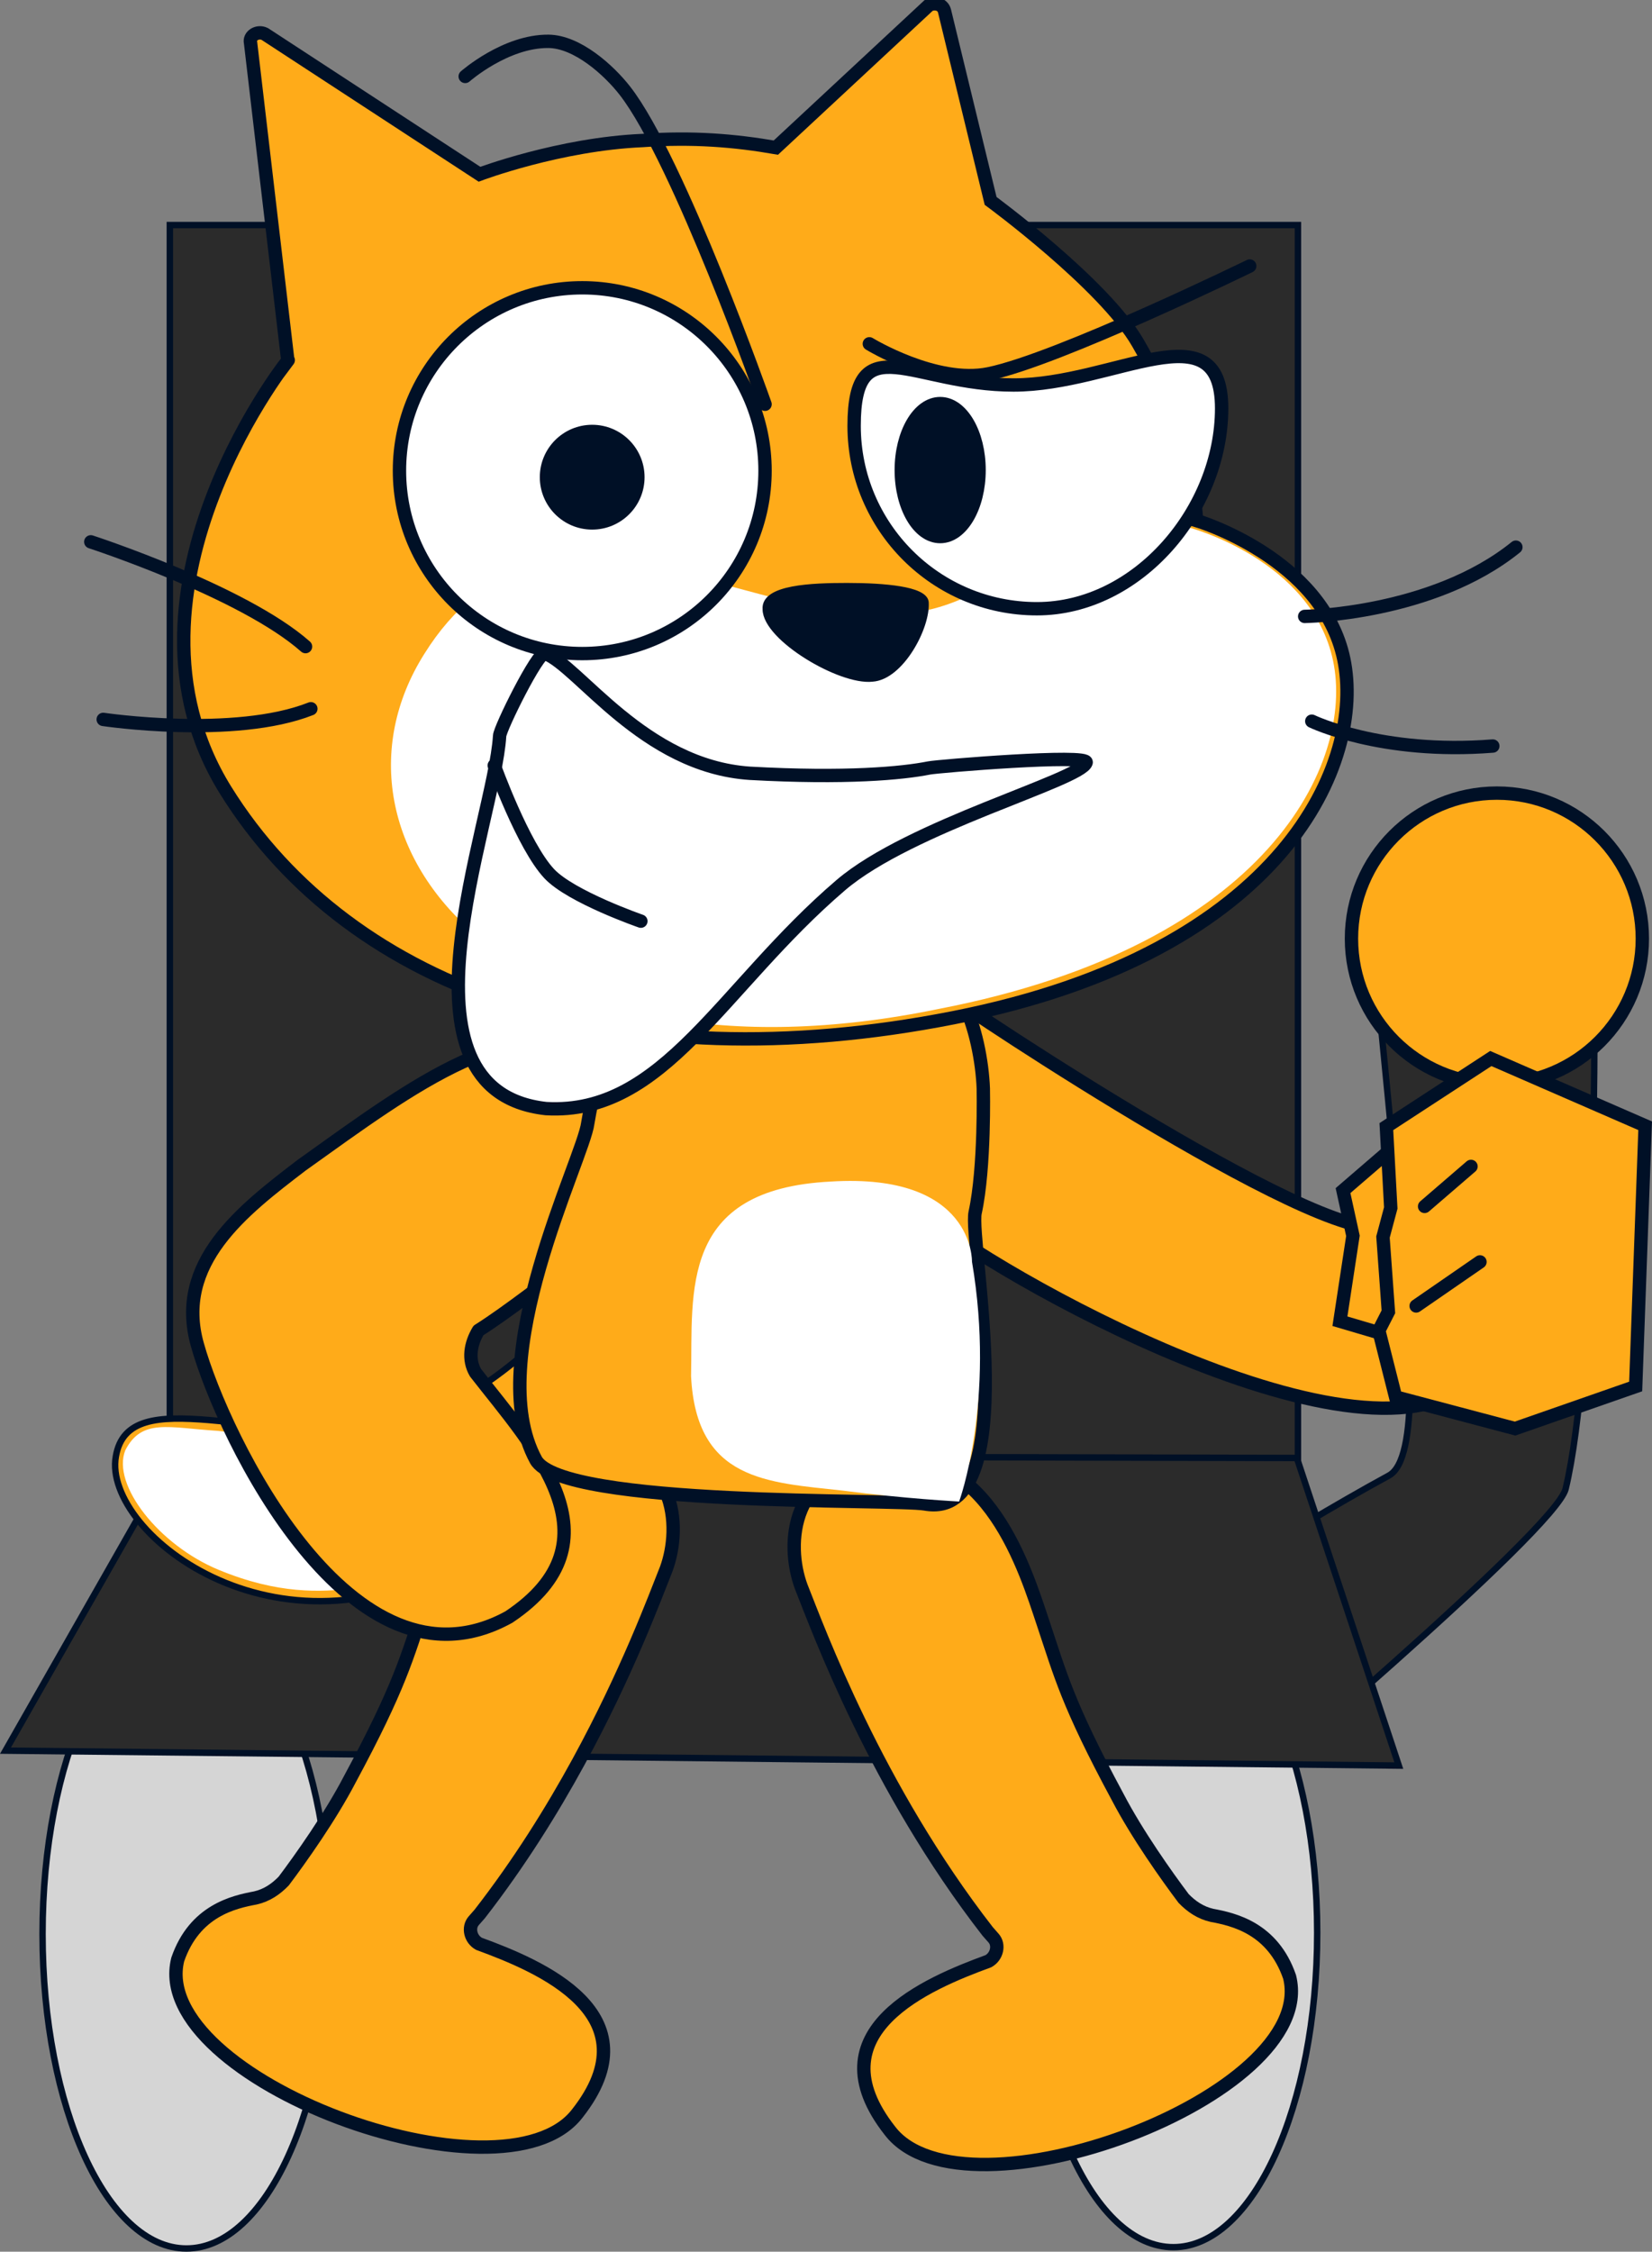<svg version="1.1" xmlns="http://www.w3.org/2000/svg" xmlns:xlink="http://www.w3.org/1999/xlink" width="308.987" height="420.907" viewBox="0,0,308.987,420.907"><rect x="0" y="0" width="308.987" height="420.907" fill="#808080" stroke="none"/><g transform="translate(-85.634,30.507)"><g data-paper-data="{&quot;isPaintingLayer&quot;:true}" stroke-miterlimit="10" stroke-dasharray="" stroke-dashoffset="0" style="mix-blend-mode: normal"><path d="M298.237,273.907c0,0 27.182,-17.726 47.167,-28.59c5.744,-3.122 4.058,-25.184 2.18,-45.679c-1.739,-18.984 -3.485,-36.624 -3.485,-36.624l39.756,-3.616c0,0 0.28,64.937 -5.389,88.41c-1.856,7.686 -62.475,58.761 -62.475,58.761z" fill="#2b2b2b" fill-rule="nonzero" stroke="#001026" stroke-width="1.2" stroke-linecap="butt" stroke-linejoin="miter"/><path d="M278.184,330.772c0,-32.465 12.047,-58.783 26.908,-58.783c14.861,0 26.908,26.318 26.908,58.783c0,32.465 -12.047,58.783 -26.908,58.783c-14.861,0 -26.908,-26.318 -26.908,-58.783z" fill="#d5d5d5" fill-rule="nonzero" stroke="#001026" stroke-width="1.2" stroke-linecap="butt" stroke-linejoin="miter"/><path d="M93.593,331.017c0,-32.465 12.047,-58.783 26.908,-58.783c14.861,0 26.908,26.318 26.908,58.783c0,32.465 -12.047,58.783 -26.908,58.783c-14.861,0 -26.908,-26.318 -26.908,-58.783z" fill="#d5d5d5" fill-rule="nonzero" stroke="#001026" stroke-width="1.2" stroke-linecap="butt" stroke-linejoin="miter"/><path d="M117.401,272.867v-261.304h211v261.304z" fill="#2b2b2b" fill-rule="nonzero" stroke="#001026" stroke-width="1.2" stroke-linecap="butt" stroke-linejoin="miter"/><path d="M86.66,296.739l31.44,-55.195l210.096,0.487l19.069,57.503z" fill="#2b2b2b" fill-rule="nonzero" stroke="#001026" stroke-width="1.2" stroke-linecap="butt" stroke-linejoin="miter"/><g fill-rule="evenodd"><path d="M198.606,189.204c2.691,-1.254 8.539,-3.816 12.425,9.44c3.886,13.257 -8.535,32.64 -10.186,34.719c-6.138,8.266 -13.981,18.145 -26.288,26.174c-35.578,23.462 -69.841,-3.315 -67.252,-17.788c2.383,-14.213 26.95,-1.916 51.04,-6.101c10.673,-1.699 18.738,-7.587 24.991,-12.795c8.577,-7.601 12.113,-32.342 15.27,-33.65z" fill="#ffab19" stroke="#001026" stroke-width="1.2" stroke-linecap="round" stroke-linejoin="round"/><path d="M126.364,236.961c10.322,1.413 26.599,1.196 26.599,1.196c0,0 -9.976,7.762 -9.891,16.73c-0.129,7.103 6.416,10.603 8.649,11.528c-6.063,0.697 -14.044,1.141 -25.207,-3.482c-11.163,-4.624 -20.018,-15.892 -17.45,-22.329c3.088,-6.025 8.019,-4.229 17.301,-3.642z" fill="#ffffff" stroke="none" stroke-width="1" stroke-linecap="butt" stroke-linejoin="miter"/></g><path d="M210.237,262.808c-2.124,5.331 -7.341,19.453 -16.396,36.026c-4.965,9.088 -11.084,18.913 -18.48,28.429l-1.119,1.271c-1.119,1.271 -0.63,3.427 0.979,4.314c11.343,4.151 33.015,13.154 18.382,31.724c-13.957,18.104 -80.301,-6.49 -74.726,-28.791c3.16,-9.163 10.54,-10.759 14.516,-11.505c2.157,-0.489 3.847,-1.655 5.305,-3.159c3.125,-4.15 8.698,-11.984 12.348,-18.99c9.41,-17.463 10.693,-22.837 13.958,-32.572c3.265,-9.734 10.193,-32.968 30.163,-30.775c17.114,1.669 18.022,16.008 15.072,24.029z" fill="#ffab19" fill-rule="evenodd" stroke="#001026" stroke-width="2.5" stroke-linecap="round" stroke-linejoin="round"/><path d="M250.547,242.034c19.97,-2.194 26.897,21.04 30.163,30.775c3.265,9.734 4.548,15.109 13.958,32.572c3.65,7.006 9.223,14.84 12.348,18.99c1.457,1.504 3.148,2.669 5.305,3.159c3.975,0.746 11.355,2.342 14.516,11.505c5.575,22.302 -60.769,46.895 -74.726,28.791c-14.633,-18.57 7.039,-27.572 18.382,-31.724c1.609,-0.886 2.098,-3.043 0.979,-4.314l-1.119,-1.271c-20.882,-26.87 -31.588,-56.201 -34.876,-64.454c-2.95,-8.021 -2.042,-22.36 15.072,-24.029z" fill="#ffab19" fill-rule="evenodd" stroke="#001026" stroke-width="2.5" stroke-linecap="round" stroke-linejoin="round"/><path d="M263.129,155.468c1.855,1.71 74.794,50.323 82.213,42.63c8.903,-8.976 21.144,-26.501 34.498,-12.396c13.354,14.105 -11.87,38.042 -22.628,44.454c-25.595,13.251 -96.035,-28.692 -100.486,-35.531c-4.451,-6.839 -12.241,-18.38 -12.241,-29.493c0.371,-11.968 18.644,-9.664 18.644,-9.664z" fill="#ffab19" fill-rule="evenodd" stroke="#001026" stroke-width="2.5" stroke-linecap="round" stroke-linejoin="round"/><path d="M174.594,226.121c10.84,13.933 27.612,31.364 6.227,45.638c-29.326,16.22 -53.381,-33.47 -58.255,-50.844c-4.388,-15.389 8.548,-25.242 19.494,-33.618c21.39,-15.266 39.303,-29.061 59.096,-21.531c24.744,9.041 6.803,28.786 -5.633,37.65c-7.462,5.418 -14.926,11.331 -20.396,14.775c-1.499,2.472 -2.009,5.444 -0.534,7.929z" fill="#ffab19" fill-rule="evenodd" stroke="#001026" stroke-width="2.5" stroke-linecap="round" stroke-linejoin="round"/><path d="M195.573,179.442c0.233,-1.411 0.479,-2.701 0.746,-3.884c3.081,-13.664 8.906,-12.929 29.593,-16.826c12.485,-3.023 19.837,-4.782 27.324,-8.206c11.299,-4.963 15.934,12.514 16.312,22.439c0,0 0.323,14.784 -1.525,23.189c-1.205,5.285 9.335,57.756 -9.388,54.473c-5.58,-0.979 -67.966,0.578 -72.77,-8.238c-10.219,-18.752 8.84,-56.248 9.708,-62.947z" fill="#ffab19" fill-rule="evenodd" stroke="#001026" stroke-width="2.5" stroke-linecap="round" stroke-linejoin="round"/><path d="M265.029,250.173c0,0 -10.176,-0.526 -21.712,-2.036c-14.188,-1.564 -27.447,-1.835 -28.427,-21.38c0.325,-15.911 -2.256,-34.959 26.106,-36.395c26.882,-1.679 26.435,14.973 26.435,14.973c4.452,26.196 -2.403,44.838 -2.403,44.838z" fill="#ffffff" fill-rule="evenodd" stroke="none" stroke-width="1" stroke-linecap="butt" stroke-linejoin="miter"/><g><path d="M259.3,-29.467c0.996,-0.664 2.656,-0.332 2.987,0.996l8.63,35.517c0,0 21.244,15.601 27.551,26.555c10.622,18.257 10.954,33.194 10.954,33.194c0,0 23.568,6.971 27.551,25.891c3.983,18.92 -10.622,54.77 -73.026,67.051c-62.404,12.282 -112.527,-4.647 -136.094,-42.488c-23.568,-37.841 13.609,-82.984 11.618,-80.329l-6.971,-59.417c-0.332,-1.328 1.328,-2.324 2.655,-1.66l40.164,26.223c0,0 14.937,-5.643 30.538,-6.307c9.294,-0.664 17.261,0 24.895,1.328z" fill="#ffab19" fill-rule="evenodd" stroke="#001026" stroke-width="2.5" stroke-linecap="butt" stroke-linejoin="miter"/><path d="M308.084,68.122c0,0 22.904,5.975 26.887,24.895c3.983,18.92 -11.95,53.11 -73.69,65.06c-80.329,16.597 -118.501,-31.202 -96.262,-66.387c22.24,-35.517 60.413,-5.311 88.295,-7.303c23.899,-1.66 26.555,-22.572 54.77,-16.265z" fill="#ffffff" fill-rule="evenodd" stroke="none" stroke-width="1" stroke-linecap="butt" stroke-linejoin="miter"/><path d="M179.081,107.072c0,-1.328 7.147,-15.78 8.475,-15.448c6.307,2.324 18.412,21.091 38.328,22.419c17.925,0.996 28.547,0 33.526,-0.996c1.66,-0.332 30.036,-2.663 29.372,-1.003c-1.098,3.293 -32.932,11.834 -45.886,22.908c-22.306,19.068 -33.07,43.031 -55.119,41.771c-30.206,-3.319 -9.692,-53.386 -8.696,-69.651z" fill="#ffffff" fill-rule="evenodd" stroke="#001026" stroke-width="2.5" stroke-linecap="round" stroke-linejoin="round"/><path d="M369.16,71.773c-15.601,12.614 -39.5,12.946 -39.5,12.946" fill="none" fill-rule="evenodd" stroke="#001026" stroke-width="2.5" stroke-linecap="round" stroke-linejoin="round"/><path d="M364.845,108.95c-20.912,1.66 -33.858,-4.647 -33.858,-4.647" fill="none" fill-rule="evenodd" stroke="#001026" stroke-width="2.5" stroke-linecap="round" stroke-linejoin="round"/><path d="M244.135,79.062c6.971,0 14.273,0.664 14.605,2.987c0.332,4.647 -4.647,13.941 -9.958,14.273c-5.975,0.664 -19.916,-7.635 -19.916,-12.946c-0.332,-3.983 8.63,-4.315 15.269,-4.315z" fill="#001026" fill-rule="evenodd" stroke="#001026" stroke-width="1.2" stroke-linecap="round" stroke-linejoin="round"/><path d="M102.615,70.778c0,0 28.547,9.294 40.164,19.584" fill="none" fill-rule="evenodd" stroke="#001026" stroke-width="2.5" stroke-linecap="round" stroke-linejoin="round"/><path d="M143.775,101.98c-14.273,5.643 -38.837,1.992 -38.837,1.992" fill="none" fill-rule="evenodd" stroke="#001026" stroke-width="2.5" stroke-linecap="round" stroke-linejoin="round"/><g fill="none" fill-rule="nonzero" stroke="none" stroke-width="1" stroke-linecap="butt" stroke-linejoin="miter" font-family="sans-serif" font-weight="normal" font-size="12" text-anchor="start"/><g fill="none" fill-rule="nonzero" stroke="none" stroke-width="1" stroke-linecap="butt" stroke-linejoin="miter" font-family="sans-serif" font-weight="normal" font-size="12" text-anchor="start"/></g><path d="M205.5,141.685c0,0 -13.035,-4.518 -17.123,-8.857c-4.904,-5.204 -10.301,-20.247 -10.301,-20.247" fill="none" fill-rule="nonzero" stroke="#001026" stroke-width="2.5" stroke-linecap="round" stroke-linejoin="miter"/><path d="M172.643,-16.22c0,0 7.52,-6.632 15.573,-6.56c5.391,0.048 11.308,5.393 14.301,9.234c10.084,12.938 26.211,58.605 26.211,58.605" fill="none" fill-rule="nonzero" stroke="#001026" stroke-width="2.5" stroke-linecap="round" stroke-linejoin="miter"/><path d="M319.379,19.22c0,0 -35.848,17.489 -48.838,20.144c-9.841,2.011 -22.308,-5.603 -22.308,-5.603" fill="none" fill-rule="nonzero" stroke="#001026" stroke-width="2.5" stroke-linecap="round" stroke-linejoin="miter"/><path d="M160.349,57.477c0,-18.881 15.306,-34.188 34.188,-34.188c18.881,0 34.188,15.306 34.188,34.188c0,18.881 -15.306,34.188 -34.188,34.188c-18.881,0 -34.188,-15.306 -34.188,-34.188z" fill="#ffffff" fill-rule="nonzero" stroke="#001026" stroke-width="2.5" stroke-linecap="butt" stroke-linejoin="miter"/><path d="M245.387,49.097c0,-18.881 10.942,-7.638 29.823,-7.638c18.881,0 38.916,-14.517 38.916,4.364c0,18.881 -15.67,37.461 -34.551,37.461c-18.881,0 -34.188,-15.306 -34.188,-34.188z" fill="#ffffff" fill-rule="nonzero" stroke="#001026" stroke-width="2.5" stroke-linecap="butt" stroke-linejoin="miter"/><path d="M187.848,58.693c0,-4.72 3.827,-8.547 8.547,-8.547c4.72,0 8.547,3.827 8.547,8.547c0,4.72 -3.827,8.547 -8.547,8.547c-4.72,0 -8.547,-3.827 -8.547,-8.547z" fill="#001026" fill-rule="nonzero" stroke="#001026" stroke-width="2.5" stroke-linecap="butt" stroke-linejoin="miter"/><path d="M254.207,57.366c0,-6.863 3.257,-12.426 7.274,-12.426c4.017,0 7.274,5.563 7.274,12.426c0,6.863 -3.257,12.426 -7.274,12.426c-4.017,0 -7.274,-5.563 -7.274,-12.426z" fill="#001026" fill-rule="nonzero" stroke="#001026" stroke-width="2.5" stroke-linecap="butt" stroke-linejoin="miter"/><path d="M338.41,144.948c0,-15.023 12.179,-27.202 27.202,-27.202c15.023,0 27.202,12.179 27.202,27.202c0,15.023 -12.179,27.202 -27.202,27.202c-15.023,0 -27.202,-12.179 -27.202,-27.202z" fill="#ffab19" fill-rule="nonzero" stroke="#001026" stroke-width="2.5" stroke-linecap="butt" stroke-linejoin="miter"/><g fill-rule="nonzero" stroke="#001026" stroke-width="2.5" stroke-linecap="round" stroke-linejoin="miter"><path d="M349.479,220.369l-13.228,-3.901l2.433,-15.965l-1.854,-8.451l13.018,-11.211z" fill="#ffab19"/><path d="M393.34,179.929l-1.772,48.738l-22.562,7.871l-22.346,-5.918l-3.135,-12.416l1.79,-3.497l-1.012,-13.977l1.456,-5.433l-0.824,-15.205l19.533,-12.731z" fill="#ffab19"/><path d="M352.088,195.005l8.679,-7.474" fill="none"/><path d="M350.508,213.614l11.936,-8.234" fill="none"/></g></g></g></svg>